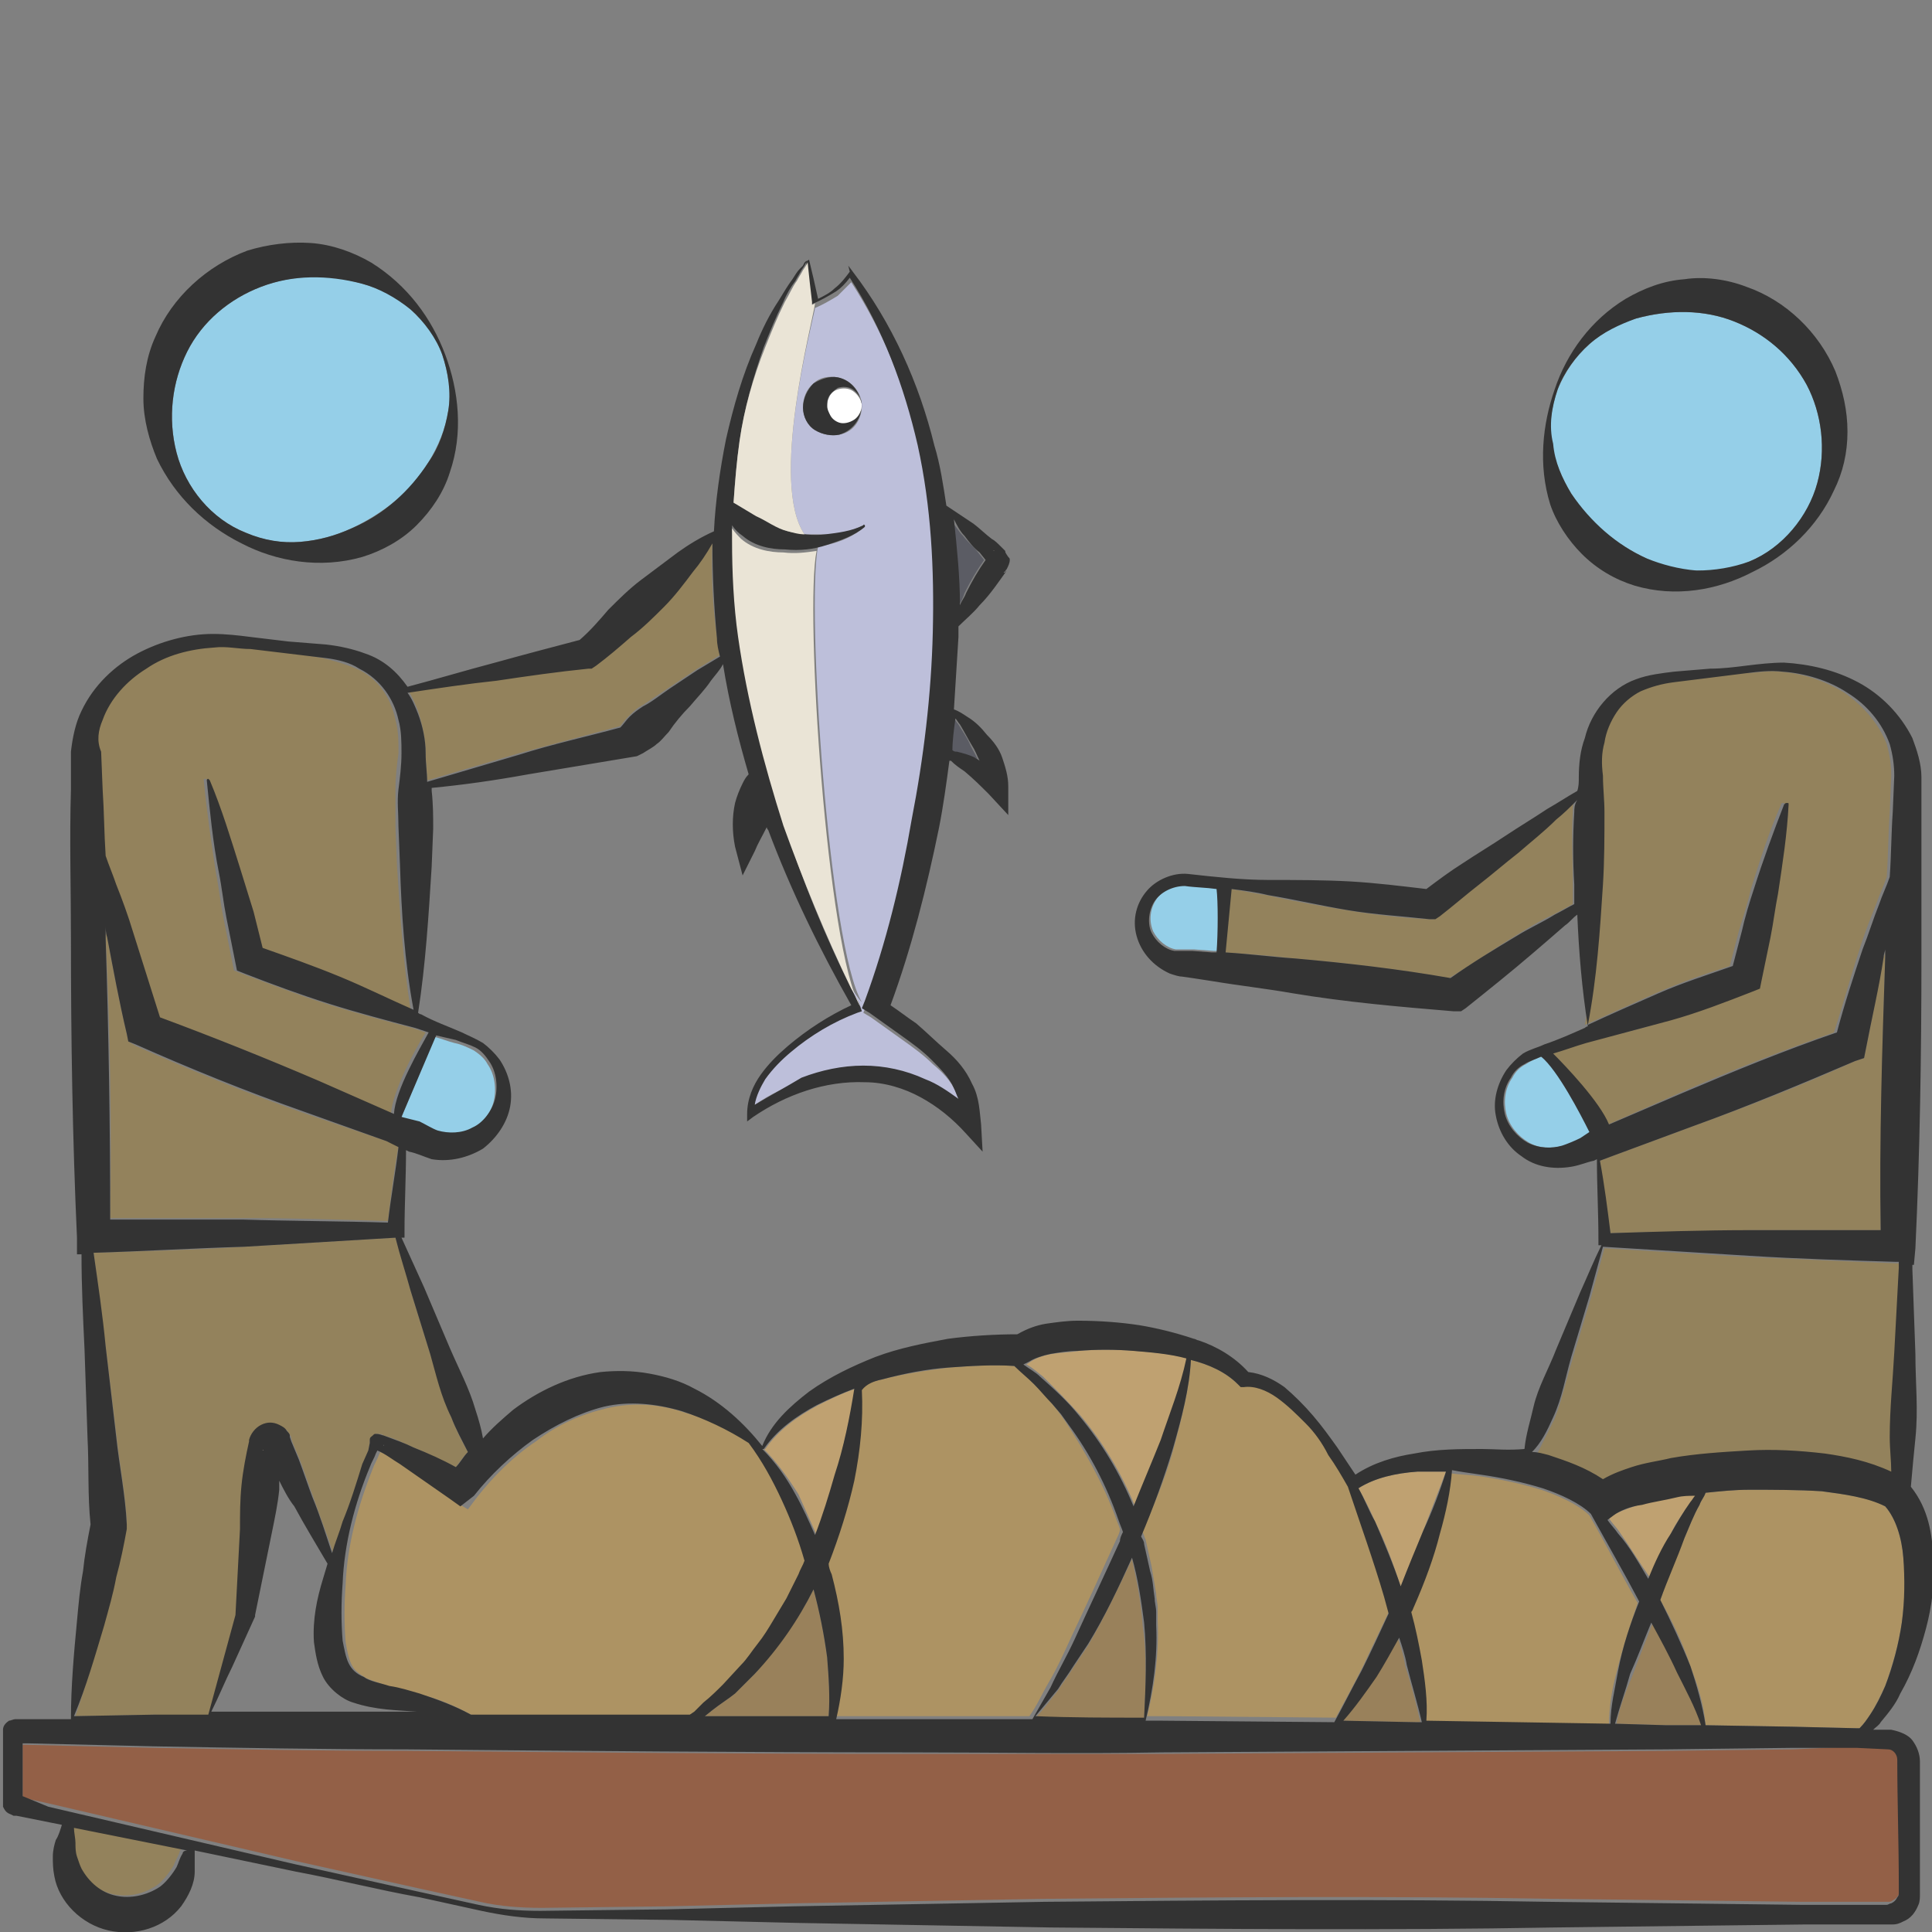 <?xml version="1.0" encoding="utf-8"?>
<!-- Generator: Adobe Illustrator 24.1.2, SVG Export Plug-In . SVG Version: 6.00 Build 0)  -->
<svg version="1.1" id="Layer_1" xmlns="http://www.w3.org/2000/svg" xmlns:xlink="http://www.w3.org/1999/xlink" x="0px" y="0px"
	 viewBox="0 0 128 128" style="enable-background:new 0 0 128 128;" xml:space="preserve">
<rect x="0" y="0" width="128" height="128" fill="#808080" stroke="none"/>
<style type="text/css">
	.st0{fill:#93825C;}
	.st1{fill:#FFFFFF;}
	.st2{fill:#BDBFDA;}
	.st3{fill:#95CFE8;}
	.st4{fill:#AD9363;}
	.st5{fill:#99815B;}
	.st6{fill:#BFA171;}
	.st7{fill:#AB8E6C;}
	.st8{fill:#5B5C64;}
	.st9{fill:#936047;}
	.st10{fill:#333333;}
	.st11{fill:#EAE4D6;}
</style>
<g>
	<path class="st0" d="M111.3,72.4c3.4-1.5,6.8-2.8,10.2-4c0.6-1.8,1.1-3.7,1.7-5.5c0.3-1,0.7-2,1.1-3c0.2-0.6,0.5-1.2,0.7-1.8
		c0.1-1.4,0.1-2.9,0.2-4.3l0.1-2.4c0-0.7-0.1-1.4-0.3-2.1c-0.5-1.3-1.5-2.5-2.8-3.4c-1.3-0.8-2.8-1.3-4.3-1.4
		c-0.8-0.1-1.5,0.1-2.4,0.1c-0.8,0.1-1.6,0.2-2.4,0.3l-2.4,0.3c-0.8,0.1-1.5,0.3-2.2,0.6c-0.7,0.3-1.2,0.8-1.6,1.4
		c-0.4,0.6-0.7,1.3-0.8,2c-0.1,0.7-0.1,1.4-0.1,2.2c0.1,0.8,0.1,1.6,0.1,2.4c0.1,1.6,0,3.2-0.1,4.8c-0.1,3.1-0.4,6.2-1,9.3
		c1.6-0.7,3.1-1.4,4.7-2.1c1.6-0.7,3.3-1.3,4.9-1.8c0.2-0.8,0.4-1.5,0.6-2.3c0.3-1,0.6-1.9,0.8-2.8c0.6-1.9,1.2-3.8,2-5.6
		c0-0.1,0.1-0.1,0.2-0.1c0,0,0.1,0.1,0.1,0.1c-0.1,2-0.4,3.9-0.7,5.9c-0.2,1-0.3,1.9-0.5,2.9c-0.2,1-0.4,1.9-0.6,2.9l-0.1,0.5
		l-0.5,0.2c-1.8,0.7-3.6,1.4-5.4,1.9c-1.8,0.6-3.7,1-5.6,1.5c-0.7,0.2-1.5,0.4-2.2,0.7c0.8,0.8,3.1,3.2,3.6,4.8L111.3,72.4z"/>
	<path class="st1" d="M56.5,25.9c-0.3-0.2-0.7-0.2-1-0.1c-0.3,0.1-0.5,0.3-0.6,0.6c-0.1,0.2-0.1,0.4-0.1,0.6c0,0.2,0.1,0.4,0.2,0.6
		c0.1,0.2,0.3,0.4,0.6,0.5c0.3,0.1,0.7,0.1,1-0.2c0.3-0.2,0.5-0.6,0.5-1C57.1,26.5,56.8,26.1,56.5,25.9z"/>
	<path class="st0" d="M123.5,70.1l-0.6,0.2c-3.5,1.6-7.1,3-10.7,4.3l-5.4,2l-0.8,0.3c0.2,1.6,0.4,3.2,0.7,4.8
		c3.1-0.1,6.2-0.1,9.3-0.2c2.9,0,5.7,0,8.6,0c0-6,0.1-12.1,0.3-18.1c0-0.2,0-0.4,0-0.5c0,0.2,0,0.3-0.1,0.5
		c-0.4,2.1-0.8,4.2-1.2,6.2L123.5,70.1z"/>
	<path class="st2" d="M63.3,72.3c-0.3-0.7-0.9-1.3-1.5-1.8c-0.6-0.6-1.3-1.1-2-1.6c-0.7-0.5-1.4-1-2.1-1.5l-0.5-0.3l0.2-0.5
		c1.4-3.9,2.4-8,3.1-12c0.8-4.1,1.2-8.2,1.4-12.4c0.1-4.1-0.1-8.3-1-12.4c-0.8-3.9-2.3-7.7-4.5-11.1c-0.3,0.3-0.6,0.6-0.9,0.9
		c-0.5,0.3-1,0.6-1.5,0.8C53.8,21.5,51,32,53.3,35.4c0.4,0,0.9,0,1.4,0c0.9,0,1.7-0.2,2.5-0.6c0,0,0,0,0,0c0,0,0.1,0,0.1,0
		c0,0,0,0.1,0,0.1c-0.7,0.6-1.6,1-2.5,1.2c-0.2,0-0.4,0.1-0.6,0.1c-0.8,3.9,0.7,26.5,2.9,30.2c-0.3-0.3-0.5-0.7-0.8-1.1
		c0.2,0.4,0.4,0.8,0.6,1.1l0.1,0.3L56.8,67c-1.6,0.6-3,1.6-4.4,2.6c-0.6,0.5-1.3,1.2-1.7,1.8C50.3,72,50,72.6,50,73.2
		c1-0.7,2.1-1.2,3.2-1.6c1.3-0.5,2.7-0.8,4.1-0.8c1.4,0,2.8,0.3,4.1,0.9c0.8,0.4,1.5,0.8,2.2,1.3C63.5,72.8,63.4,72.6,63.3,72.3z
		 M55.6,28.8c-0.5,0.1-1.1,0-1.6-0.3c-0.5-0.3-0.8-0.9-0.8-1.5c0-0.6,0.2-1.2,0.7-1.6c0.4-0.4,1-0.5,1.6-0.4c1,0.2,1.6,1.1,1.6,1.9
		C57.1,27.6,56.7,28.6,55.6,28.8z"/>
	<path class="st3" d="M102.2,70c-0.4,0.1-0.8,0.3-1.1,0.5c-0.4,0.2-0.7,0.5-0.9,0.9c-0.5,0.7-0.6,1.6-0.4,2.4
		c0.2,0.8,0.8,1.5,1.5,1.9c0.7,0.4,1.5,0.4,2.3,0.2c0.3-0.1,0.8-0.3,1.2-0.5l0.7-0.3C104.8,73.8,103.3,70.9,102.2,70z"/>
	<path class="st0" d="M106.3,98.1c0.6-0.4,1.2-0.5,1.9-0.8c0.9-0.3,1.7-0.5,2.6-0.6c1.7-0.3,3.4-0.5,5.1-0.5c1.7-0.1,3.4,0,5.1,0.2
		c1.5,0.2,3,0.5,4.4,1.2c-0.1-0.8-0.1-1.6-0.1-2.3c-0.1-1.9,0.2-3.7,0.3-5.6l0.3-5.6c0-0.1,0-0.2,0-0.4l-0.2,0
		c-3.2-0.1-6.5-0.3-9.7-0.4c-3.2-0.2-6.5-0.4-9.7-0.6l0,0c-0.3,1.1-0.6,2.2-0.9,3.3l-1.2,4c-0.4,1.3-0.7,2.7-1.2,4
		c-0.4,0.8-0.8,1.6-1.2,2.4c0.4,0.1,0.7,0.1,1.1,0.2C103.9,96.9,105.1,97.3,106.3,98.1z"/>
	<path class="st4" d="M93.6,106.5c-0.1,0.1-0.1,0.2-0.2,0.4c0.3,1.1,0.6,2.1,0.7,3.2c0.2,1.3,0.4,2.6,0.3,4l12.2,0.2
		c0-1.2,0.2-2.4,0.5-3.5c0.4-1.6,0.9-3.1,1.4-4.6c-1.1-1.9-2.1-3.9-3.2-5.8c-0.7-0.7-2-1.3-3.2-1.7c-1.3-0.4-2.7-0.7-4.1-0.9
		c-0.7-0.1-1.3-0.1-2-0.2c-0.1,1.4-0.4,2.8-0.8,4.2C94.8,103.4,94.2,105,93.6,106.5z"/>
	<path class="st5" d="M92.6,108.5c-0.4,0.9-0.9,1.7-1.5,2.6c-0.6,1-1.4,2-2.2,2.9l4.8,0.1l0.4,0c-0.3-1.3-0.6-2.5-1-3.7
		C93,109.7,92.8,109.1,92.6,108.5z"/>
	<path class="st6" d="M112.1,99.4c0.1-0.1,0.2-0.3,0.3-0.4c-0.4,0-0.8,0.1-1.2,0.1c-0.8,0.1-1.6,0.3-2.3,0.5
		c-0.7,0.2-1.5,0.5-1.9,0.7l-0.4,0.3c0.2,0.3,0.5,0.6,0.7,0.9c0.7,1,1.3,2,2,3c0.5-1.1,1-2.1,1.5-3.1
		C111.1,100.8,111.6,100.1,112.1,99.4z"/>
	<path class="st5" d="M107.1,114.2l3.4,0.1l2.3,0c-0.5-1.2-1.1-2.4-1.6-3.5c-0.6-1.1-1.1-2.2-1.7-3.3c-0.4,1.1-0.9,2.3-1.3,3.4
		C107.7,112.1,107.3,113.1,107.1,114.2z"/>
	<path class="st3" d="M16.3,35.3c1.1,0.5,2.4,0.7,3.6,0.6c1.2-0.1,2.3-0.4,3.4-0.9c2.1-1,3.9-2.4,5.1-4.4c0.6-1,1.1-2.1,1.3-3.4
		c0.2-1.2,0-2.5-0.4-3.7c-0.4-1.2-1.2-2.2-2.1-3c-0.9-0.8-2-1.4-3.2-1.7c-2.3-0.7-4.6-0.6-6.7,0.2c-2.1,0.8-3.9,2.3-4.9,4.3
		c-1,2-1.3,4.4-0.7,6.7C12.3,32.3,14,34.4,16.3,35.3z"/>
	<path class="st0" d="M100.5,56.5c-0.9,0.7-1.7,1.4-2.6,2.1c-0.9,0.7-1.7,1.4-2.6,2.1L95,60.9l-0.4,0c-1.8-0.1-3.6-0.3-5.4-0.6
		c-1.8-0.3-3.6-0.6-5.3-1c-0.8-0.1-1.6-0.3-2.4-0.4l-0.4,4.2c1.5,0.1,3,0.2,4.6,0.4c3.5,0.3,6.9,0.7,10.3,1.3
		c1.5-0.9,2.9-1.9,4.4-2.8c0.8-0.5,1.6-1,2.5-1.4c0.4-0.2,0.9-0.5,1.3-0.7c0-0.4,0-0.8,0-1.3c0-1.6-0.1-3.2,0-4.8
		c0-0.3,0-0.5,0.1-0.8c-0.5,0.4-0.9,0.9-1.4,1.3C102.1,55.1,101.3,55.8,100.5,56.5z"/>
	<path class="st3" d="M78.6,58.6c-0.8-0.1-1.6,0.4-2,1c-0.4,0.6-0.5,1.4-0.2,2.1c0.3,0.6,0.9,1.1,1.5,1.2c0.2,0,0.3,0,0.5,0l0.7,0
		l1.3,0.1c0.1,0,0.2,0,0.3,0c0.1-1.2,0.1-3.4,0.1-4.2C80,58.8,79.3,58.7,78.6,58.6z"/>
	<path class="st3" d="M104.1,32.7c1.2,1.9,3,3.4,5,4.3c1,0.5,2.1,0.8,3.3,0.8c1.2,0.1,2.4-0.1,3.5-0.6c2.2-0.9,3.9-2.9,4.5-5.2
		c0.6-2.2,0.3-4.6-0.7-6.5c-1-1.9-2.7-3.4-4.8-4.2c-2-0.8-4.3-0.8-6.5-0.2c-1.1,0.3-2.2,0.9-3.1,1.7c-0.9,0.8-1.6,1.8-2.1,3
		c-0.4,1.1-0.6,2.4-0.4,3.6C103,30.6,103.5,31.7,104.1,32.7z"/>
	<path class="st7" d="M65.8,36.5C65.8,36.5,65.8,36.5,65.8,36.5C65.8,36.5,65.8,36.5,65.8,36.5C65.9,36.5,65.9,36.4,65.8,36.5z"/>
	<path class="st8" d="M63.9,39.3c0.4-0.8,0.8-1.5,1.3-2.2l-0.4-0.5c-0.3-0.4-0.7-0.7-1-1.1c-0.3-0.3-0.5-0.7-0.8-1
		c0.2,1.9,0.4,3.8,0.4,5.7C63.7,39.9,63.8,39.6,63.9,39.3z"/>
	<path class="st8" d="M64.5,50.2c0.1,0,0.2,0.1,0.3,0.2c-0.1-0.3-0.3-0.6-0.5-1c-0.2-0.5-0.5-0.9-0.8-1.4c-0.1-0.1-0.2-0.3-0.3-0.4
		c-0.1,0.7-0.1,1.5-0.2,2.2c0.1,0,0.2,0,0.3,0.1C63.7,49.9,64.1,50.1,64.5,50.2z"/>
	<path class="st7" d="M65.6,36.6C65.6,36.6,65.6,36.6,65.6,36.6C65.6,36.6,65.7,36.6,65.6,36.6C65.7,36.6,65.6,36.6,65.6,36.6z"/>
	<path class="st4" d="M30,99.4l-3.3-2.3c-0.5-0.3-1-0.7-1.5-0.9l-0.1,0.2c-0.1,0.3-0.3,0.6-0.4,0.9c-1,2.5-1.7,5.1-1.8,7.7
		c-0.1,1.3-0.1,2.6,0,3.8c0.1,0.6,0.2,1.1,0.4,1.5c0.2,0.4,0.5,0.6,1,0.9c0.5,0.2,1.1,0.4,1.7,0.6c0.6,0.2,1.3,0.3,2,0.5
		c1.2,0.3,2.3,0.8,3.4,1.4c4.8,0,9.7,0,14.5,0l0.3-0.2l0.6-0.6c0.4-0.4,0.9-0.8,1.3-1.2l1.2-1.3c0.4-0.4,0.7-0.9,1.1-1.4
		c0.3-0.5,0.7-0.9,1-1.5l0.9-1.5l0.8-1.6c0.1-0.3,0.3-0.6,0.4-0.9c-0.4-1.3-0.9-2.7-1.5-4c-0.6-1.3-1.3-2.6-2.2-3.8
		c-1.4-0.9-2.9-1.7-4.4-2.1c-1.7-0.6-3.5-0.7-5.2-0.3c-1.7,0.4-3.3,1.1-4.7,2.2c-1.5,1-2.8,2.3-3.9,3.7l-0.6,0.8L30,99.4z"/>
	<path class="st0" d="M20,73.7c-3.7-1.3-7.4-2.8-11-4.4L8.5,69l-0.1-0.5c-0.5-2.1-0.9-4.3-1.3-6.4C7,61.8,7,61.5,7,61.2
		c0,0.3,0,0.6,0,0.9c0.3,6.2,0.4,12.4,0.3,18.6c2.9,0,5.9,0,8.8,0c3.2,0,6.4,0.1,9.6,0.2c0.2-1.7,0.4-3.3,0.7-5l-0.8-0.3L20,73.7z"
		/>
	<path class="st7" d="M25.5,95.7L25.5,95.7L25.5,95.7C25.4,95.8,25.4,95.8,25.5,95.7C25.5,95.7,25.4,95.7,25.5,95.7z"/>
	<path class="st0" d="M28.2,49.8c0,0.7,0.1,1.3,0.1,1.9c2-0.6,4.1-1.2,6.1-1.8c2.2-0.6,4.5-1.2,6.7-1.8c0.2-0.3,0.4-0.5,0.6-0.7
		c0.3-0.3,0.5-0.5,0.9-0.7c0.6-0.4,1.2-0.8,1.8-1.2c0.6-0.4,1.2-0.8,1.8-1.2c0.5-0.3,1-0.6,1.5-0.9c-0.1-0.4-0.1-0.8-0.2-1.2
		c-0.3-2.1-0.4-4.2-0.3-6.3c-0.4,0.7-0.8,1.3-1.3,1.9c-0.6,0.8-1.3,1.5-1.9,2.3c-0.7,0.7-1.4,1.4-2.2,2c-0.8,0.6-1.6,1.2-2.3,1.9
		l-0.3,0.2l-0.2,0c-2,0.3-4.1,0.6-6.1,0.8c-2,0.2-3.9,0.5-5.9,0.7c0.3,0.4,0.5,0.9,0.7,1.4C28,48.1,28.2,49,28.2,49.8z"/>
	<path class="st0" d="M13.9,113.7c0.3-1.1,0.6-2.2,0.9-3.3c0.3-1.1,0.6-2.2,0.9-3.3l0.3-5.7c0-1,0-1.9,0.1-2.9
		c0.1-1,0.3-1.9,0.5-2.9l0-0.1c0.1-0.4,0.4-0.8,0.8-1c0.4-0.2,0.8-0.2,1.2,0c0.2,0.1,0.4,0.2,0.5,0.4c0.1,0.1,0.1,0.2,0.2,0.3
		c0,0.1,0,0.1,0,0.1l0.1,0.3l0.5,1.2c0.3,0.8,0.6,1.7,0.9,2.5c0.4,1.2,0.9,2.4,1.3,3.7c0.2-0.7,0.5-1.4,0.7-2.1
		c0.5-1.3,0.9-2.6,1.3-3.8l0.3-1l0.1-0.5l0-0.1l0,0l0,0l0-0.1c0.1-0.1,0.2-0.2,0.2-0.3c0.1,0,0.1-0.1,0.2-0.1c0.3,0,0.4,0,0.5,0.1
		c0.8,0.2,1.3,0.5,2,0.8c1,0.4,1.9,0.9,2.8,1.3c0.3-0.4,0.5-0.7,0.8-1c-0.4-0.7-0.8-1.5-1.1-2.3c-0.6-1.3-0.9-2.8-1.4-4.2l-1.3-4.2
		c-0.3-1.2-0.7-2.4-1-3.5l0,0c-3.3,0.2-6.7,0.4-10,0.6c-3.3,0.2-6.6,0.3-10,0.4c0.3,2.1,0.5,4.1,0.8,6.2l0.7,5.8
		c0.2,1.9,0.6,3.9,0.7,5.8l0,0.2l0,0.1c-0.2,1.1-0.4,2.2-0.7,3.2c-0.2,1.1-0.5,2.1-0.8,3.2c-0.6,2.1-1.2,4.1-1.9,6.2l5.3-0.1
		C11.5,113.7,12.7,113.7,13.9,113.7z"/>
	<path class="st3" d="M27.7,74.5c0.5,0.2,0.9,0.4,1.2,0.6c0.7,0.2,1.6,0.2,2.3-0.2c0.7-0.4,1.3-1.1,1.5-1.9c0.2-0.8,0.1-1.8-0.4-2.5
		c-0.2-0.4-0.6-0.7-0.9-0.9c-0.4-0.2-0.8-0.4-1.3-0.5c-0.4-0.1-0.9-0.3-1.3-0.4L26.6,74L27.7,74.5z"/>
	<path class="st0" d="M6.6,52.3c0.1,1.5,0.1,2.9,0.2,4.4c0.2,0.6,0.5,1.3,0.7,1.9c0.4,1,0.7,2.1,1.1,3.1c0.6,1.9,1.2,3.8,1.8,5.7
		c3.6,1.3,7.1,2.6,10.5,4.2l5,2.2c0.1-1.5,1.6-4.3,2.3-5.4c-0.3-0.1-0.6-0.2-0.9-0.3c-1.9-0.5-3.8-1-5.7-1.6c-1.9-0.6-3.7-1.3-5.6-2
		l-0.5-0.2l-0.1-0.5c-0.2-1-0.4-2-0.6-3c-0.2-1-0.3-2-0.5-3c-0.3-2-0.6-4-0.8-6.1c0-0.1,0-0.1,0.1-0.1c0.1,0,0.1,0,0.1,0.1
		c0.8,1.9,1.4,3.8,2,5.8c0.3,1,0.6,1.9,0.9,2.9c0.2,0.8,0.4,1.6,0.6,2.4c1.7,0.6,3.4,1.2,5.1,1.9c1.6,0.7,3.3,1.4,4.9,2.2
		c-0.5-3.2-0.7-6.4-0.9-9.6l-0.1-2.5c0-0.8,0-1.6,0-2.5c0-0.8,0.1-1.7,0.2-2.4c0-0.8,0-1.5-0.2-2.2c-0.3-1.5-1.2-2.8-2.6-3.4
		c-0.7-0.3-1.4-0.5-2.2-0.7L19,43.2c-0.8-0.1-1.6-0.2-2.5-0.3c-0.8-0.1-1.6-0.2-2.4-0.1c-1.6,0.1-3.2,0.6-4.5,1.4
		c-1.3,0.8-2.4,2.1-2.9,3.4c-0.2,0.7-0.4,1.4-0.3,2.1L6.6,52.3z"/>
	<path class="st9" d="M118.8,115.9l-8.4,0.1l-16.7,0.1l-16.7,0.1c-5.6,0-11.1,0-16.7,0c-11.1,0-22.3-0.1-33.4-0.2
		c-5.6,0-11.1-0.1-16.7-0.2l-8.4-0.2l-0.3,0l0,0.2l0,2.1l0,1l0,0.2l1.8,0.4l16.3,3.8c2.7,0.6,5.4,1.2,8.1,1.8
		c1.4,0.3,2.7,0.6,4.1,0.9c1.3,0.3,2.7,0.4,4.1,0.4l8.3-0.1l8.4-0.2l16.7-0.3c11.1-0.1,22.3-0.2,33.4,0l16.7,0.2l4.2,0l1,0l0.5,0
		c0.1,0,0.2,0,0.3-0.1c0.2-0.1,0.3-0.2,0.4-0.4c0-0.1,0.1-0.2,0.1-0.3l0-0.5c0-2.8-0.1-5.5-0.1-8.3c0-0.4-0.3-0.7-0.6-0.7l-2.1,0
		L118.8,115.9z"/>
	<path class="st0" d="M4.8,122c0,0.4,0.1,0.7,0.1,0.9c0.1,0.3,0.2,0.5,0.3,0.8c0.5,1,1.4,1.6,2.3,1.8c1,0.2,2,0,2.9-0.6
		c0.4-0.3,0.8-0.8,1.1-1.3c0.1-0.3,0.3-0.6,0.4-0.9c0-0.1,0.1-0.2,0.1-0.2L4.6,121C4.7,121.3,4.7,121.7,4.8,122z"/>
	<path class="st4" d="M124.9,99.8c-1.1-0.6-2.7-0.8-4.2-1c-1.6-0.1-3.2-0.1-4.8-0.1c-1,0-1.9,0.1-2.9,0.2c-0.1,0.3-0.3,0.5-0.4,0.8
		c-0.4,0.7-0.7,1.5-1,2.2c-0.6,1.3-1.1,2.7-1.6,4.1c0.8,1.4,1.5,2.9,2,4.4c0.5,1.3,0.9,2.6,1,3.9l5.8,0.1l4.2,0.1l0.2,0
		c0.3-0.3,0.5-0.6,0.7-0.9c0.4-0.6,0.7-1.3,1-1.9c0.5-1.4,0.9-2.8,1.1-4.2c0.2-1.4,0.3-2.9,0.1-4.3
		C126,101.9,125.6,100.6,124.9,99.8z"/>
	<path class="st6" d="M92.8,105.1c0.5-1.2,1-2.4,1.5-3.7c0.5-1.3,1-2.6,1.5-3.9c-0.6,0-1.3,0-1.9,0c-1.4,0.1-2.8,0.4-3.9,1.1
		c0.4,0.7,0.8,1.5,1.1,2.2C91.8,102.2,92.3,103.6,92.8,105.1z"/>
	<path class="st4" d="M75.7,101.5c0.1,0.2,0.1,0.3,0.2,0.5l0.4,1.8c0.1,0.6,0.2,1.2,0.3,1.8c0,0.3,0.1,0.6,0.1,0.9l0,0.9
		c0.1,2.1-0.2,4.3-0.7,6.3c0.4,0,0.7,0,1.1,0l11.4,0.1c0.6-1.1,1.2-2.2,1.8-3.4c0.6-1.3,1.2-2.5,1.8-3.8c-0.1-0.4-0.2-0.7-0.3-1.1
		c-0.8-2.4-1.6-4.8-2.4-7.3c-0.5-0.7-0.9-1.4-1.3-2.1c-0.5-0.7-1-1.4-1.5-2.1c-0.6-0.6-1.2-1.2-1.9-1.7c-0.7-0.5-1.5-0.8-2.2-0.7
		l-0.2,0L82,91.7c-0.8-0.8-1.9-1.3-3.1-1.6c-0.1,1.9-0.6,3.8-1.1,5.7C77.3,97.7,76.5,99.6,75.7,101.5z"/>
	<path class="st4" d="M54.7,103.4c0.1,0.2,0.2,0.5,0.2,0.7c0.5,1.8,0.8,3.7,0.8,5.6c0,1.3-0.1,2.7-0.5,4c1.7,0,3.4,0,5.1,0
		c2.6,0,5.3,0,7.9,0c0.5-0.7,0.8-1.4,1.2-2.1c0.6-1,1.1-2.1,1.6-3.2c1-2.1,2-4.3,3-6.5c0.1-0.2,0.2-0.4,0.2-0.6
		c-0.1-0.3-0.2-0.5-0.3-0.8c-0.8-2.2-2-4.3-3.3-6.3l-0.5-0.7L69.7,93c-0.4-0.5-0.8-0.9-1.2-1.3c-0.4-0.4-0.8-0.8-1.3-1.2
		c-1.4-0.1-2.9,0-4.3,0.1c-1.5,0.2-3,0.4-4.5,0.8c-0.5,0.1-1,0.3-1.5,0.5c0.1,2-0.2,4-0.5,6C56,99.8,55.4,101.6,54.7,103.4z"/>
	<path class="st7" d="M17.4,96.1C17.4,96.1,17.5,96.1,17.4,96.1L17.4,96.1C17.5,96.1,17.4,96,17.4,96.1z"/>
	<path class="st5" d="M75,103.3c-0.9,1.9-1.8,3.8-2.9,5.7l-1,1.5c-0.3,0.5-0.7,1-1,1.5c-0.5,0.6-0.9,1.2-1.5,1.8
		c2.4,0,4.8,0,7.2,0.1c0.1-2.1,0.2-4.2-0.1-6.2C75.6,106.1,75.3,104.7,75,103.3z"/>
	<path class="st5" d="M50,110.9l-1.3,1.3c-0.5,0.4-1,0.7-1.5,1.1l-0.5,0.4c2.7,0,5.5,0,8.2,0c0.1-1.3,0-2.6-0.1-3.9
		c-0.2-1.5-0.5-3-0.9-4.5C52.9,107.3,51.5,109.2,50,110.9z"/>
	<path class="st6" d="M71.6,93.8c1.5,1.8,2.7,3.8,3.6,6c0.6-1.4,1.2-2.9,1.8-4.4c0.7-1.8,1.3-3.6,1.7-5.4c-1.1-0.3-2.3-0.4-3.5-0.5
		c-1.3-0.1-2.5-0.1-3.7,0c-0.6,0.1-1.2,0.1-1.8,0.2c-0.6,0.1-1.1,0.3-1.4,0.5l-0.3,0.2c0.4,0.2,0.7,0.5,1.1,0.8
		C69.9,92,70.8,92.9,71.6,93.8z"/>
	<path class="st6" d="M54.1,101.7c0.5-1.3,1-2.7,1.3-4c0.5-1.9,0.9-3.8,1.3-5.7c-0.9,0.3-1.7,0.7-2.5,1.1c-1.3,0.7-2.6,1.6-3.5,2.9
		l0,0c0,0-0.1,0.1-0.1,0c0,0,0,0,0,0c0.9,0.9,1.6,1.9,2.3,3C53.3,99.9,53.7,100.8,54.1,101.7z"/>
	<path class="st10" d="M126.9,95.3c0.2-1.9,0-3.7,0-5.6l-0.2-5.6c0-0.1,0-0.2,0-0.3l0.1,0l0.1-1.1c0.3-6.4,0.4-12.8,0.4-19.2
		c0-3.2,0-6.4,0-9.6l0-2.4c0-0.9-0.3-1.8-0.6-2.6c-0.8-1.6-2.1-2.9-3.6-3.7c-1.5-0.8-3.2-1.2-4.9-1.3c-0.8,0-1.7,0.1-2.5,0.2
		c-0.8,0.1-1.6,0.2-2.4,0.2l-2.4,0.2c-0.8,0.1-1.7,0.2-2.5,0.5c-1.7,0.6-3,2.2-3.4,3.9c-0.3,0.8-0.4,1.7-0.4,2.6
		c0,0.3,0,0.6-0.1,0.9c-0.7,0.4-1.3,0.8-2,1.2c-0.9,0.6-1.9,1.2-2.8,1.8c-0.9,0.6-1.9,1.2-2.8,1.8c-0.8,0.5-1.6,1.1-2.4,1.7
		c-1.7-0.2-3.3-0.4-5-0.5c-1.8-0.1-3.6-0.1-5.4-0.1c-1.8,0-3.6-0.2-5.4-0.4c-1-0.1-2.1,0.4-2.7,1.1c-0.7,0.8-1,1.9-0.7,3
		c0.3,1.1,1.1,2,2.2,2.5c0.3,0.1,0.6,0.2,0.8,0.2l0.7,0.1l1.3,0.2c1.8,0.3,3.6,0.5,5.3,0.8c3.6,0.6,7.1,0.9,10.7,1.2l0.5,0l0.3-0.2
		c1.5-1.2,3-2.4,4.4-3.6c0.7-0.6,1.4-1.2,2.2-1.9c0.3-0.2,0.5-0.5,0.8-0.7c0.1,2.4,0.3,4.9,0.7,7.4c-0.1,0-0.2,0.1-0.2,0.1
		c-0.9,0.4-1.8,0.8-2.7,1.1c-0.4,0.2-0.9,0.3-1.4,0.6c-0.4,0.3-0.8,0.7-1.1,1.1c-0.6,0.9-0.9,2-0.7,3c0.2,1.1,0.8,2.1,1.7,2.7
		c0.9,0.7,2.1,0.9,3.3,0.7c0.6-0.1,1-0.3,1.5-0.4l0.2-0.1c0,1.8,0.1,3.5,0.1,5.3l0,0.4l0.2,0c-0.5,1-0.9,2-1.4,3.1l-1.6,3.8
		c-0.5,1.3-1.2,2.5-1.5,3.8c-0.2,0.9-0.5,1.8-0.6,2.8C99.9,96.1,99,96,98.2,96c-1.5,0-3,0-4.5,0.3c-1.3,0.2-2.7,0.6-3.9,1.4
		l-1.2-1.8c-0.5-0.7-1-1.4-1.6-2.1c-0.6-0.7-1.2-1.3-1.9-1.9c-0.7-0.5-1.5-0.9-2.4-1c-0.9-1-2.1-1.7-3.3-2.1c-0.1,0-0.2-0.1-0.3-0.1
		c0,0,0,0,0-0.1c0,0,0,0,0,0.1c-1.2-0.4-2.4-0.7-3.6-0.9c-1.3-0.2-2.7-0.3-4.1-0.3c-0.7,0-1.4,0.1-2.1,0.2c-0.6,0.1-1.2,0.3-1.9,0.7
		c-1.5,0-3.1,0.1-4.6,0.3c-1.6,0.3-3.2,0.6-4.8,1.2c-1.5,0.6-3,1.3-4.4,2.3c-1.3,1-2.5,2.1-3.1,3.6c-1.2-1.5-2.7-2.9-4.5-3.8
		c-0.9-0.5-1.9-0.8-3-1c-1.1-0.2-2.2-0.2-3.2-0.1c-2.2,0.3-4.2,1.3-5.8,2.5c-0.7,0.6-1.4,1.2-2,1.9c-0.1-0.6-0.3-1.3-0.5-1.9
		c-0.4-1.4-1.1-2.7-1.7-4.1l-1.7-4c-0.5-1.1-1-2.2-1.5-3.3l0.2,0l0-0.4c0-1.8,0.1-3.6,0.1-5.4l0.2,0.1c0.5,0.1,0.9,0.3,1.5,0.5
		c1.2,0.2,2.4-0.1,3.4-0.7c0.9-0.7,1.6-1.7,1.8-2.8c0.2-1.1-0.1-2.2-0.7-3.1c-0.3-0.4-0.7-0.8-1.1-1.1c-0.5-0.3-1-0.5-1.4-0.7
		c-0.9-0.4-1.8-0.7-2.7-1.2c-0.1,0-0.2-0.1-0.2-0.1c0.5-3.2,0.7-6.5,0.9-9.7l0.1-2.5c0-0.8,0-1.6-0.1-2.5c0-0.1,0-0.1,0-0.2
		c2.1-0.2,4.2-0.5,6.4-0.9c2.4-0.4,4.8-0.8,7.2-1.2l0,0l0.4-0.2c0.3-0.2,0.7-0.4,0.9-0.6c0.3-0.2,0.5-0.5,0.8-0.8
		c0.4-0.6,0.9-1.2,1.4-1.7c0.5-0.6,1-1.1,1.4-1.7c0.3-0.4,0.6-0.7,0.8-1.1c0.4,2.5,1,4.9,1.7,7.3c-0.2,0.2-0.3,0.4-0.4,0.6
		c-0.2,0.4-0.4,0.9-0.5,1.3c-0.2,0.9-0.2,1.9,0,2.9l0.5,1.9l0.8-1.6c0.2-0.5,0.5-1,0.8-1.6c0,0.1,0.1,0.2,0.1,0.2
		c1.5,4,3.4,7.9,5.5,11.6c-1.5,0.7-2.9,1.6-4.2,2.7c-0.7,0.6-1.3,1.2-1.8,1.9c-0.5,0.7-0.9,1.6-0.9,2.6l0,0.5l0.4-0.3
		c2.2-1.5,4.8-2.4,7.4-2.3c1.3,0,2.6,0.4,3.7,1c1.1,0.6,2.1,1.4,3,2.4l1.1,1.2L65,74.5c-0.1-0.8-0.1-1.8-0.6-2.7
		c-0.4-0.9-1-1.6-1.7-2.2c-0.7-0.6-1.3-1.2-2-1.8c-0.6-0.4-1.1-0.8-1.7-1.2c1.4-3.8,2.4-7.8,3.2-11.7c0.3-1.5,0.5-3,0.7-4.5
		c0,0,0,0,0.1,0c0.3,0.3,0.6,0.5,0.9,0.7c0.6,0.5,1.1,1,1.6,1.5l1.3,1.4l0-1.9c0-0.7-0.2-1.3-0.4-1.9c-0.2-0.6-0.6-1.1-1-1.5
		c-0.4-0.5-0.8-0.9-1.3-1.2c-0.3-0.2-0.6-0.4-0.9-0.5c0.1-1.6,0.2-3.2,0.3-4.8c0-0.2,0-0.5,0-0.7c0.5-0.5,1-0.9,1.4-1.4
		c0.7-0.7,1.3-1.6,1.8-2.3l0,0c0,0,0,0-0.1,0.1s-0.1,0-0.1,0c0,0,0,0,0,0c0.1,0,0.1-0.1,0.2-0.2c0.1-0.2,0.2-0.4,0.2-0.6
		c0-0.1,0-0.1-0.1-0.2c-0.2-0.3-0.2-0.3-0.2-0.4c-0.1-0.1-0.2-0.2-0.3-0.3c-0.2-0.2-0.4-0.4-0.6-0.5c-0.4-0.3-0.8-0.7-1.2-1
		c-0.6-0.4-1.2-0.8-1.8-1.2c-0.2-1.3-0.4-2.7-0.8-4c-1-4.1-2.8-8.1-5.4-11.5l-0.3-0.4L56.3,18c-0.3,0.4-0.6,0.8-1,1.1
		c-0.3,0.3-0.7,0.5-1.1,0.7c-0.2-0.9-0.4-1.8-0.6-2.6c0,0-0.1,0.1-0.2,0.1l-0.1,0.1l-0.1,0.2L53,17.8c-0.2,0.2-0.3,0.4-0.5,0.7
		c-0.3,0.4-0.6,0.9-0.9,1.4c-0.6,0.9-1.1,1.9-1.5,2.9c-0.9,2-1.5,4.1-2,6.3c-0.4,2-0.7,4.1-0.8,6.1c-0.9,0.4-1.7,0.9-2.4,1.4
		c-0.8,0.6-1.6,1.2-2.4,1.8c-0.8,0.6-1.5,1.3-2.2,2c-0.6,0.7-1.2,1.4-1.9,2c-1.9,0.5-3.8,1-5.6,1.5c-1.9,0.5-3.9,1.1-5.8,1.6
		c-0.7-1-1.6-1.8-2.8-2.2c-0.8-0.3-1.7-0.5-2.6-0.6l-2.5-0.2c-0.8-0.1-1.7-0.2-2.5-0.3C15.8,42.1,15,42,14.1,42
		c-1.7,0-3.5,0.5-5,1.3c-1.5,0.8-2.9,2.1-3.7,3.8c-0.4,0.8-0.6,1.8-0.7,2.7l0,2.5c-0.1,3.3,0,6.6,0,9.9c0,6.6,0.1,13.2,0.4,19.8
		l0,1.1l0.3,0c0,2.1,0.1,4.2,0.2,6.3l0.2,5.9c0.1,1.9,0,3.8,0.2,5.7c-0.2,1-0.4,2.1-0.5,3.1c-0.2,1.1-0.3,2.2-0.4,3.3
		c-0.2,2.1-0.4,4.3-0.4,6.5l-2.7,0l-0.5,0l-0.3,0l-0.1,0l-0.1,0c-0.1,0-0.3,0.1-0.4,0.1c-0.3,0.2-0.4,0.4-0.4,0.6c0,0.2,0,0.2,0,0.2
		l0,0.1l0,0.3l0,0.5l0,2.1l0,1l0,0.5l0,0.1c0,0,0,0.2,0,0.3c0.1,0.2,0.2,0.4,0.5,0.5c0.2,0.1,0.2,0.1,0.2,0.1l0.1,0l0.1,0l2,0.4
		l1,0.2c-0.1,0.3-0.2,0.7-0.4,1c-0.1,0.3-0.2,0.7-0.2,1.1c0,0.4,0,0.8,0.1,1.3c0.3,1.7,1.8,3.2,3.6,3.6c1.8,0.4,3.7-0.2,4.8-1.6
		c0.5-0.7,0.9-1.5,0.9-2.3c0-0.4,0-0.8,0-1.1c0-0.1,0-0.2,0-0.3l6.7,1.4c2.7,0.5,5.4,1.2,8.2,1.7c1.4,0.3,2.7,0.6,4.1,0.9
		c1.4,0.3,2.8,0.5,4.2,0.5l8.4,0.1l8.4,0.2l16.7,0.3c11.1,0.1,22.3,0.2,33.4,0l16.7-0.2l4.2,0l1,0l0.5,0c0.3,0,0.5-0.1,0.7-0.2
		c0.5-0.2,0.8-0.6,1-1.1c0.1-0.2,0.1-0.5,0.1-0.7l0-0.5c0-2.8,0-5.5,0-8.3c0-0.5-0.2-1-0.5-1.4c-0.3-0.4-0.9-0.6-1.4-0.7l-1.2,0
		c0.2-0.2,0.4-0.3,0.5-0.5c0.5-0.6,1-1.2,1.3-1.9c0.8-1.4,1.3-2.8,1.7-4.3c0.4-1.5,0.6-3.1,0.5-4.7c-0.1-1.5-0.3-3.2-1.5-4.7
		C126.7,97.3,126.8,96.3,126.9,95.3z M80.6,63.1c-0.1,0-0.2,0-0.3,0L79,63l-0.7,0c-0.2,0-0.3,0-0.5,0c-0.6-0.1-1.2-0.6-1.5-1.2
		c-0.3-0.6-0.2-1.5,0.2-2.1c0.4-0.6,1.2-1,2-1c0.7,0.1,1.4,0.1,2.1,0.2C80.7,59.7,80.7,61.8,80.6,63.1z M104.3,53.8
		c-0.1,1.6-0.1,3.2,0,4.8c0,0.4,0,0.8,0,1.3c-0.4,0.2-0.9,0.5-1.3,0.7c-0.8,0.5-1.7,0.9-2.5,1.4c-1.5,0.9-3,1.8-4.4,2.8
		c-3.4-0.6-6.9-1-10.3-1.3c-1.5-0.1-3-0.3-4.6-0.4l0.4-4.2c0.8,0.1,1.6,0.2,2.4,0.4c1.8,0.3,3.5,0.7,5.3,1c1.8,0.3,3.6,0.4,5.4,0.6
		l0.4,0l0.3-0.2c0.9-0.7,1.7-1.4,2.6-2.1c0.9-0.7,1.7-1.4,2.6-2.1c0.8-0.7,1.7-1.4,2.5-2.2c0.5-0.4,0.9-0.8,1.4-1.3
		C104.3,53.3,104.3,53.6,104.3,53.8z M65.8,36.5C65.9,36.4,65.9,36.5,65.8,36.5C65.8,36.5,65.8,36.5,65.8,36.5
		C65.8,36.5,65.8,36.5,65.8,36.5z M65.6,36.6C65.6,36.6,65.7,36.6,65.6,36.6C65.7,36.6,65.6,36.6,65.6,36.6
		C65.6,36.6,65.6,36.6,65.6,36.6z M63.9,35.5c0.3,0.4,0.6,0.8,1,1.1l0.4,0.5c-0.5,0.7-0.9,1.4-1.3,2.2c-0.1,0.3-0.3,0.5-0.4,0.8
		c0-1.9-0.2-3.8-0.4-5.7C63.4,34.8,63.6,35.2,63.9,35.5z M63.3,47.6c0.1,0.1,0.2,0.3,0.3,0.4c0.3,0.5,0.5,0.9,0.8,1.4
		c0.2,0.3,0.3,0.6,0.5,1c-0.1-0.1-0.2-0.1-0.3-0.2c-0.4-0.2-0.8-0.3-1.2-0.4c-0.1,0-0.2,0-0.3-0.1C63.1,49.1,63.2,48.3,63.3,47.6z
		 M48.5,34.8c0.2,0.3,0.4,0.5,0.7,0.7c0.8,0.7,1.9,0.9,2.8,0.9c1,0.1,1.9,0,2.8-0.3c0.9-0.3,1.8-0.6,2.5-1.2c0,0,0-0.1,0-0.1
		c0,0-0.1-0.1-0.1,0l0,0c-0.8,0.4-1.7,0.5-2.5,0.6c-0.8,0.1-1.7,0-2.5-0.2c-0.8-0.2-1.4-0.7-2.1-1c-0.5-0.3-1-0.6-1.5-0.9
		c0.1-1.4,0.2-2.7,0.4-4.1c0.3-2.1,0.9-4.2,1.6-6.2c0.4-1,0.8-2,1.3-3c0.2-0.5,0.5-1,0.8-1.4c0.1-0.2,0.3-0.5,0.4-0.7l0.2-0.3
		l0.1-0.2l0-0.1c0.1,1,0.2,1.9,0.3,2.7l0,0.2l0.2-0.1c0.5-0.2,1-0.5,1.5-0.8c0.3-0.2,0.6-0.5,0.9-0.9c2.2,3.4,3.6,7.2,4.5,11.1
		c0.9,4.1,1.1,8.2,1,12.4c-0.1,4.1-0.6,8.3-1.4,12.4c-0.7,4.1-1.7,8.2-3.1,12l-0.2,0.5l0.5,0.3c0.7,0.5,1.4,1,2.1,1.5
		c0.7,0.5,1.4,1,2,1.6c0.6,0.6,1.2,1.2,1.5,1.9c0.1,0.2,0.2,0.5,0.3,0.7c-0.7-0.5-1.4-1-2.2-1.3c-1.3-0.6-2.7-0.9-4.1-0.9
		c-1.4,0-2.8,0.3-4.1,0.8C52.1,72,51,72.6,50,73.2c0.1-0.6,0.4-1.2,0.7-1.7c0.5-0.7,1.1-1.3,1.7-1.8c1.3-1.1,2.8-2,4.4-2.6l0.3-0.1
		l-0.1-0.3c-2-3.9-3.7-7.9-5-12c-1.3-4.1-2.4-8.3-3-12.5c-0.3-2.1-0.4-4.3-0.4-6.4C48.5,35.4,48.5,35.1,48.5,34.8z M104.7,75.4
		c-0.4,0.2-0.9,0.4-1.2,0.5c-0.7,0.2-1.5,0.2-2.3-0.2c-0.7-0.4-1.3-1.1-1.5-1.9c-0.2-0.8-0.1-1.7,0.4-2.4c0.2-0.4,0.5-0.7,0.9-0.9
		c0.3-0.2,0.7-0.3,1.1-0.5c1.1,0.9,2.6,3.8,3.2,5L104.7,75.4z M102.9,69.8c0.7-0.2,1.5-0.5,2.2-0.7c1.9-0.5,3.7-1,5.6-1.5
		c1.8-0.5,3.6-1.2,5.4-1.9l0.5-0.2l0.1-0.5c0.2-1,0.4-1.9,0.6-2.9c0.2-1,0.3-1.9,0.5-2.9c0.3-2,0.6-3.9,0.7-5.9c0-0.1,0-0.1-0.1-0.1
		c-0.1,0-0.1,0-0.2,0.1c-0.7,1.8-1.4,3.7-2,5.6c-0.3,0.9-0.6,1.9-0.8,2.8c-0.2,0.8-0.4,1.5-0.6,2.3c-1.7,0.6-3.3,1.1-4.9,1.8
		c-1.6,0.7-3.2,1.4-4.7,2.1c0.6-3.1,0.8-6.2,1-9.3c0.1-1.6,0.1-3.2,0.1-4.8c0-0.8-0.1-1.6-0.1-2.4c-0.1-0.8-0.1-1.5,0.1-2.2
		c0.1-0.7,0.4-1.4,0.8-2c0.4-0.6,1-1.1,1.6-1.4c0.7-0.3,1.4-0.5,2.2-0.6l2.4-0.3c0.8-0.1,1.6-0.2,2.4-0.3c0.8-0.1,1.6-0.2,2.4-0.1
		c1.5,0.1,3.1,0.6,4.3,1.4c1.3,0.8,2.3,2,2.8,3.4c0.2,0.7,0.3,1.4,0.3,2.1l-0.1,2.4c-0.1,1.4-0.1,2.9-0.2,4.3
		c-0.2,0.6-0.5,1.2-0.7,1.8c-0.4,1-0.7,2-1.1,3c-0.6,1.8-1.2,3.6-1.7,5.5c-3.5,1.2-6.9,2.6-10.2,4l-4.9,2.1
		C106,73,103.7,70.6,102.9,69.8z M124.9,62.9c0,0.2,0,0.4,0,0.5c-0.2,6-0.4,12.1-0.3,18.1c-2.9,0-5.7,0-8.6,0
		c-3.1,0-6.2,0.1-9.3,0.2c-0.2-1.6-0.4-3.2-0.7-4.8l0.8-0.3l5.4-2c3.6-1.3,7.2-2.8,10.7-4.3l0.6-0.2l0.1-0.5
		c0.4-2.1,0.9-4.2,1.2-6.2C124.8,63.2,124.9,63,124.9,62.9z M102.9,93.9c0.6-1.3,0.8-2.6,1.2-4l1.2-4c0.3-1.1,0.6-2.2,0.9-3.3l0,0
		c3.2,0.2,6.5,0.4,9.7,0.6c3.2,0.2,6.5,0.3,9.7,0.4l0.2,0c0,0.1,0,0.2,0,0.4l-0.3,5.6c-0.1,1.9-0.3,3.7-0.3,5.6
		c0,0.8,0.1,1.6,0.1,2.3c-1.5-0.7-3-1-4.4-1.2c-1.7-0.2-3.4-0.3-5.1-0.2c-1.7,0.1-3.4,0.2-5.1,0.5c-0.8,0.2-1.7,0.3-2.6,0.6
		c-0.6,0.2-1.2,0.4-1.9,0.8c-1.2-0.8-2.4-1.2-3.6-1.6c-0.4-0.1-0.7-0.2-1.1-0.2C102.1,95.6,102.5,94.8,102.9,93.9z M109.2,104.6
		c-0.6-1-1.2-2.1-2-3c-0.2-0.3-0.5-0.6-0.7-0.9l0.4-0.3c0.4-0.3,1.1-0.6,1.9-0.7c0.7-0.2,1.5-0.3,2.3-0.5c0.4-0.1,0.8-0.1,1.2-0.1
		c-0.1,0.1-0.2,0.3-0.3,0.4c-0.5,0.7-0.9,1.4-1.3,2.1C110.1,102.5,109.6,103.6,109.2,104.6z M109.4,107.5c0.6,1.1,1.2,2.2,1.7,3.3
		c0.6,1.2,1.2,2.3,1.6,3.5l-2.3,0l-3.4-0.1c0.3-1.1,0.7-2.2,1-3.3C108.5,109.8,108.9,108.7,109.4,107.5z M98.1,97.7
		c1.4,0.2,2.8,0.5,4.1,0.9c1.2,0.4,2.5,1,3.2,1.7c1.1,2,2.2,3.9,3.2,5.8c-0.6,1.5-1.1,3-1.4,4.6c-0.2,1.2-0.5,2.3-0.5,3.5l-12.2-0.2
		c0.1-1.3-0.1-2.7-0.3-4c-0.2-1.1-0.4-2.1-0.7-3.2c0.1-0.1,0.1-0.2,0.2-0.4c0.7-1.6,1.3-3.2,1.7-4.8c0.4-1.4,0.7-2.8,0.8-4.2
		C96.7,97.5,97.4,97.6,98.1,97.7z M94.2,114.1l-0.4,0L89,114c0.8-0.9,1.5-1.9,2.2-2.9c0.5-0.8,1-1.7,1.5-2.6
		c0.2,0.6,0.4,1.2,0.5,1.8C93.5,111.5,93.9,112.8,94.2,114.1z M93.9,97.5c0.6,0,1.3,0,1.9,0c-0.4,1.3-0.9,2.6-1.5,3.9
		c-0.5,1.2-1,2.4-1.5,3.7c-0.5-1.5-1.1-2.9-1.7-4.3c-0.4-0.7-0.7-1.5-1.1-2.2C91.1,97.9,92.5,97.6,93.9,97.5z M78.9,90.1
		c1.2,0.3,2.3,0.8,3.1,1.6l0.2,0.2l0.2,0c0.7-0.1,1.5,0.2,2.2,0.7c0.7,0.5,1.3,1.1,1.9,1.7c0.6,0.6,1.1,1.3,1.5,2.1
		c0.5,0.7,0.9,1.4,1.3,2.1c0.8,2.4,1.7,4.9,2.4,7.3c0.1,0.4,0.2,0.7,0.3,1.1c-0.6,1.3-1.2,2.6-1.8,3.8c-0.6,1.1-1.2,2.3-1.8,3.4
		l-11.4-0.1c-0.4,0-0.7,0-1.1,0c0.5-2.1,0.8-4.2,0.7-6.3l0-0.9c0-0.3-0.1-0.6-0.1-0.9c-0.1-0.6-0.1-1.2-0.3-1.8l-0.4-1.8
		c0-0.2-0.1-0.3-0.2-0.5c0.8-1.9,1.5-3.8,2.1-5.8C78.3,93.9,78.8,92,78.9,90.1z M75.8,113.8c-2.4,0-4.8,0-7.2-0.1
		c0.5-0.6,1-1.2,1.5-1.8c0.3-0.5,0.7-1,1-1.5l1-1.5c1.1-1.8,2-3.7,2.9-5.7c0.4,1.4,0.6,2.8,0.8,4.3C76,109.6,75.9,111.7,75.8,113.8z
		 M68.2,90.2c0.3-0.2,0.9-0.4,1.4-0.5c0.6-0.1,1.2-0.2,1.8-0.2c1.2-0.1,2.5-0.1,3.7,0c1.2,0.1,2.4,0.2,3.5,0.5
		c-0.4,1.9-1.1,3.6-1.7,5.4c-0.6,1.5-1.2,2.9-1.8,4.4c-0.9-2.2-2.1-4.2-3.6-6c-0.8-1-1.7-1.8-2.6-2.6c-0.3-0.3-0.7-0.5-1.1-0.8
		L68.2,90.2z M58.4,91.4c1.5-0.4,3-0.7,4.5-0.8c1.4-0.1,2.9-0.2,4.3-0.1c0.4,0.4,0.9,0.8,1.3,1.2c0.4,0.4,0.8,0.9,1.2,1.3l0.6,0.7
		l0.5,0.7c1.4,1.9,2.5,4,3.3,6.3c0.1,0.3,0.2,0.5,0.3,0.8c-0.1,0.2-0.2,0.4-0.2,0.6c-1,2.2-2,4.3-3,6.5c-0.5,1.1-1.1,2.1-1.6,3.2
		c-0.4,0.7-0.8,1.4-1.2,2.1c-2.6,0-5.3,0-7.9,0c-1.7,0-3.4,0-5.1,0c0.3-1.3,0.5-2.7,0.5-4c0-1.9-0.3-3.7-0.8-5.6
		c-0.1-0.2-0.2-0.5-0.2-0.7c0.7-1.8,1.3-3.7,1.7-5.5c0.4-2,0.6-4,0.5-6C57.4,91.7,57.9,91.5,58.4,91.4z M54.9,113.7
		c-2.7,0-5.5,0-8.2,0l0.5-0.4c0.5-0.4,1-0.7,1.5-1.1l1.3-1.3c1.6-1.7,2.9-3.6,3.9-5.6c0.4,1.5,0.7,3,0.9,4.5
		C54.9,111.1,55,112.4,54.9,113.7z M50.5,96c0,0,0.1,0,0.1,0l0,0c0.9-1.3,2.2-2.2,3.5-2.9c0.8-0.4,1.7-0.8,2.5-1.1
		c-0.3,1.9-0.7,3.9-1.3,5.7c-0.4,1.4-0.8,2.7-1.3,4c-0.4-0.9-0.8-1.8-1.3-2.7C52.1,97.9,51.4,96.9,50.5,96C50.5,96,50.5,96,50.5,96z
		 M31.4,99.1c1.1-1.4,2.5-2.7,3.9-3.7c1.5-1,3.1-1.8,4.7-2.2c1.7-0.4,3.5-0.2,5.2,0.3c1.5,0.5,3,1.2,4.4,2.1
		c0.9,1.2,1.6,2.5,2.2,3.8c0.6,1.3,1.1,2.6,1.5,4c-0.1,0.3-0.3,0.6-0.4,0.9l-0.8,1.6l-0.9,1.5c-0.3,0.5-0.6,1-1,1.5
		c-0.4,0.5-0.7,1-1.1,1.4l-1.2,1.3c-0.4,0.4-0.8,0.8-1.3,1.2l-0.6,0.6l-0.3,0.2c-4.8,0-9.7,0-14.5,0c-1.1-0.6-2.2-1-3.4-1.4
		c-0.7-0.2-1.3-0.4-2-0.5c-0.6-0.2-1.3-0.3-1.7-0.6c-0.5-0.2-0.8-0.5-1-0.9c-0.2-0.4-0.3-1-0.4-1.5c-0.1-1.2-0.1-2.5,0-3.8
		c0.1-2.6,0.8-5.3,1.8-7.7c0.1-0.3,0.3-0.6,0.4-0.9l0.1-0.2c0.5,0.2,1,0.6,1.5,0.9l3.3,2.3l0.7,0.5L31.4,99.1z M18,101.6
		c0.2-1,0.4-1.9,0.5-2.9c0-0.2,0-0.4,0-0.6c0.3,0.6,0.6,1.2,1,1.7c0.7,1.3,1.5,2.6,2.2,3.8c-0.1,0.3-0.2,0.7-0.3,1
		c-0.4,1.3-0.7,2.7-0.6,4.2c0.1,0.7,0.2,1.5,0.6,2.3c0.4,0.8,1.3,1.5,2,1.7c1.5,0.5,2.9,0.5,4.2,0.6c0,0,0.1,0,0.1,0
		c-0.3,0-0.6,0-0.9,0c-4.3,0-8.5,0-12.8,0c0.5-1,0.9-2,1.4-3c0.5-1.1,1-2.2,1.5-3.3l0,0l0-0.1L18,101.6z M17.4,96.1
		C17.4,96,17.5,96.1,17.4,96.1L17.4,96.1C17.5,96.1,17.4,96.1,17.4,96.1z M25.4,95.8L25.4,95.8L25.4,95.8
		C25.4,95.7,25.5,95.7,25.4,95.8C25.4,95.8,25.4,95.8,25.4,95.8z M30.2,68.9c0.5,0.2,0.9,0.3,1.3,0.5c0.4,0.2,0.7,0.6,0.9,0.9
		c0.5,0.7,0.6,1.7,0.4,2.5c-0.2,0.8-0.8,1.6-1.5,1.9c-0.7,0.4-1.6,0.4-2.3,0.2c-0.3-0.1-0.8-0.4-1.2-0.6L26.6,74l2.3-5.4
		C29.3,68.7,29.8,68.8,30.2,68.9z M32.9,45.1c2-0.3,4.1-0.6,6.1-0.8l0.2,0l0.3-0.2c0.8-0.6,1.5-1.2,2.3-1.9c0.8-0.6,1.5-1.3,2.2-2
		c0.7-0.7,1.3-1.5,1.9-2.3c0.5-0.6,0.9-1.2,1.3-1.9c0,2.1,0.1,4.2,0.3,6.3c0,0.4,0.1,0.8,0.2,1.2c-0.5,0.3-1,0.6-1.5,0.9
		c-0.6,0.4-1.2,0.8-1.8,1.2c-0.6,0.4-1.2,0.9-1.8,1.2c-0.3,0.2-0.6,0.4-0.9,0.7c-0.2,0.2-0.4,0.5-0.6,0.7c-2.2,0.6-4.5,1.1-6.7,1.8
		c-2,0.6-4.1,1.2-6.1,1.8c0-0.6-0.1-1.2-0.1-1.9c0-0.9-0.2-1.8-0.5-2.6c-0.2-0.5-0.4-1-0.7-1.4C29,45.6,31,45.3,32.9,45.1z
		 M6.8,47.7c0.5-1.4,1.6-2.6,2.9-3.4c1.3-0.9,2.9-1.3,4.5-1.4c0.8-0.1,1.6,0.1,2.4,0.1c0.8,0.1,1.7,0.2,2.5,0.3l2.5,0.3
		c0.8,0.1,1.6,0.3,2.2,0.7c1.4,0.7,2.3,2,2.6,3.4c0.2,0.7,0.2,1.5,0.2,2.2c0,0.8-0.1,1.6-0.2,2.4c-0.1,0.8,0,1.6,0,2.5l0.1,2.5
		c0.1,3.2,0.3,6.4,0.9,9.6c-1.6-0.7-3.2-1.5-4.9-2.2c-1.7-0.7-3.4-1.3-5.1-1.9c-0.2-0.8-0.4-1.6-0.6-2.4c-0.3-1-0.6-1.9-0.9-2.9
		c-0.6-1.9-1.2-3.9-2-5.8c0,0-0.1-0.1-0.1-0.1c-0.1,0-0.1,0.1-0.1,0.1c0.2,2,0.4,4.1,0.8,6.1c0.2,1,0.3,2,0.5,3c0.2,1,0.4,2,0.6,3
		l0.1,0.5l0.5,0.2c1.8,0.7,3.7,1.4,5.6,2c1.9,0.6,3.8,1.1,5.7,1.6c0.3,0.1,0.6,0.2,0.9,0.3c-0.6,1.1-2.2,3.8-2.3,5.4l-5-2.2
		c-3.5-1.5-7-2.9-10.5-4.2c-0.6-1.9-1.2-3.8-1.8-5.7c-0.3-1-0.7-2.1-1.1-3.1c-0.2-0.6-0.5-1.3-0.7-1.9c-0.1-1.5-0.1-2.9-0.2-4.4
		l-0.1-2.5C6.4,49.1,6.5,48.4,6.8,47.7z M26.4,76c-0.2,1.7-0.5,3.3-0.7,5c-3.2-0.1-6.4-0.1-9.6-0.2c-2.9,0-5.9,0-8.8,0
		c0-6.2-0.1-12.4-0.3-18.6c0-0.3,0-0.6,0-0.9C7,61.5,7,61.8,7.1,62.1c0.4,2.1,0.8,4.3,1.3,6.4L8.5,69L9,69.2c3.6,1.6,7.3,3.1,11,4.4
		l5.6,2L26.4,76z M6.9,107.7c0.3-1.1,0.6-2.1,0.8-3.2c0.3-1.1,0.5-2.1,0.7-3.2l0-0.1l0-0.2c-0.1-2-0.5-3.9-0.7-5.8L7,89.2
		c-0.2-2.1-0.5-4.1-0.8-6.2c3.3-0.1,6.6-0.3,10-0.4c3.3-0.2,6.7-0.4,10-0.6l0,0c0.3,1.2,0.7,2.4,1,3.5l1.3,4.2
		c0.4,1.4,0.7,2.8,1.4,4.2c0.3,0.8,0.7,1.5,1.1,2.3c-0.3,0.3-0.5,0.7-0.8,1c-0.9-0.5-1.8-0.9-2.8-1.3c-0.6-0.3-1.2-0.5-2-0.8
		c-0.1,0-0.2-0.1-0.5-0.1c-0.1,0-0.1,0-0.2,0.1c-0.1,0.1-0.2,0.1-0.2,0.3l0,0.1l0,0l0,0l0,0.1l-0.1,0.5L24,97
		c-0.4,1.3-0.8,2.6-1.3,3.8c-0.2,0.7-0.5,1.4-0.7,2.1c-0.4-1.2-0.8-2.5-1.3-3.7c-0.3-0.8-0.6-1.7-0.9-2.5l-0.5-1.2l-0.1-0.3
		c0,0,0,0,0-0.1c0-0.1-0.1-0.2-0.2-0.3c-0.1-0.2-0.3-0.3-0.5-0.4c-0.4-0.2-0.8-0.2-1.2,0c-0.4,0.2-0.7,0.6-0.8,1l0,0.1
		c-0.2,0.9-0.4,1.9-0.5,2.9c-0.1,1-0.1,1.9-0.1,2.9l-0.3,5.7c-0.3,1.1-0.6,2.2-0.9,3.3c-0.3,1.1-0.6,2.2-0.9,3.3c-1.2,0-2.4,0-3.6,0
		l-5.3,0.1C5.7,111.8,6.3,109.7,6.9,107.7z M12.1,122.8c-0.2,0.3-0.3,0.7-0.4,0.9c-0.3,0.5-0.7,1-1.1,1.3c-0.9,0.6-2,0.8-2.9,0.6
		c-1-0.2-1.8-0.9-2.3-1.8c-0.1-0.2-0.2-0.5-0.3-0.8c-0.1-0.3-0.1-0.6-0.1-0.9c0-0.3-0.1-0.7-0.1-1l7.5,1.5
		C12.2,122.6,12.1,122.7,12.1,122.8z M125.1,115.9c0.3,0,0.6,0.3,0.6,0.7c0,2.8,0.1,5.5,0.1,8.3l0,0.5c0,0.1,0,0.2-0.1,0.3
		c-0.1,0.2-0.2,0.3-0.4,0.4c-0.1,0-0.2,0.1-0.3,0.1l-0.5,0l-1,0l-4.2,0l-16.7-0.2c-11.1-0.2-22.3-0.1-33.4,0l-16.7,0.3l-8.4,0.2
		l-8.3,0.1c-1.4,0-2.7-0.1-4.1-0.4c-1.4-0.3-2.7-0.6-4.1-0.9c-2.7-0.6-5.4-1.2-8.1-1.8l-16.3-3.8L1.5,119l0-0.2l0-1l0-2.1l0-0.2
		l0.3,0l8.4,0.2c5.6,0.1,11.1,0.2,16.7,0.2c11.1,0.1,22.3,0.2,33.4,0.2c5.6,0,11.1,0.1,16.7,0l16.7-0.1l16.7-0.1l8.4-0.1l4.2,0
		L125.1,115.9z M126,107.5c-0.2,1.4-0.6,2.9-1.1,4.2c-0.3,0.7-0.6,1.3-1,1.9c-0.2,0.3-0.4,0.6-0.7,0.9l-0.2,0l-4.2-0.1l-5.8-0.1
		c-0.2-1.3-0.6-2.7-1-3.9c-0.6-1.5-1.3-3-2-4.4c0.5-1.4,1.1-2.7,1.6-4.1c0.3-0.7,0.6-1.5,1-2.2c0.1-0.3,0.3-0.5,0.4-0.8
		c1-0.1,1.9-0.2,2.9-0.2c1.6,0,3.2,0,4.8,0.1c1.5,0.2,3,0.4,4.2,1c0.7,0.8,1.1,2.1,1.2,3.4C126.2,104.6,126.2,106,126,107.5z"/>
	<path class="st10" d="M16,36c2.3,1.2,5.2,1.7,8,0.9c1.3-0.4,2.6-1.1,3.6-2.1c1-1,1.8-2.2,2.2-3.5c0.9-2.6,0.6-5.4-0.3-7.8
		c-0.9-2.4-2.5-4.6-4.9-6.1c-1.2-0.7-2.6-1.2-4-1.3c-1.4-0.1-2.9,0.1-4.2,0.5c-2.7,1-5,3.1-6.1,5.7c-0.6,1.3-0.8,2.7-0.8,4.1
		c0,1.4,0.4,2.8,0.9,4C11.6,32.9,13.6,34.8,16,36z M12.4,23.3c1-2,2.8-3.5,4.9-4.3c2.1-0.8,4.4-0.8,6.7-0.2c1.1,0.3,2.2,0.9,3.2,1.7
		c0.9,0.8,1.7,1.9,2.1,3c0.4,1.2,0.6,2.5,0.4,3.7c-0.2,1.2-0.6,2.4-1.3,3.4c-1.3,2-3,3.5-5.1,4.4c-1.1,0.5-2.2,0.8-3.4,0.9
		c-1.2,0.1-2.4-0.1-3.6-0.6c-2.3-0.9-4-3-4.6-5.3C11.1,27.7,11.4,25.3,12.4,23.3z"/>
	<path class="st10" d="M104.8,36.7c1,1,2.2,1.7,3.5,2.1c2.7,0.8,5.5,0.3,7.8-0.9c2.3-1.1,4.3-3,5.4-5.4c0.6-1.2,0.9-2.5,0.9-3.9
		c0-1.4-0.3-2.7-0.8-4c-1.1-2.6-3.3-4.7-5.9-5.6c-1.3-0.5-2.8-0.7-4.1-0.5c-1.4,0.1-2.7,0.6-3.9,1.3c-2.3,1.4-3.9,3.6-4.7,6
		c-0.8,2.3-1.1,5-0.3,7.6C103.1,34.6,103.9,35.8,104.8,36.7z M103.2,25.8c0.4-1.1,1.2-2.2,2.1-3c0.9-0.8,2-1.3,3.1-1.7
		c2.2-0.6,4.5-0.6,6.5,0.2c2,0.8,3.7,2.2,4.8,4.2c1,1.9,1.3,4.3,0.7,6.5c-0.6,2.2-2.3,4.3-4.5,5.2c-1.1,0.4-2.3,0.6-3.5,0.6
		c-1.2-0.1-2.3-0.4-3.3-0.8c-2-0.9-3.7-2.4-5-4.3c-0.6-1-1.1-2.1-1.2-3.3C102.6,28.2,102.8,27,103.2,25.8z"/>
	<path class="st10" d="M55.5,25c-0.5-0.1-1.1,0.1-1.6,0.4c-0.4,0.4-0.7,1-0.7,1.6c0,0.6,0.3,1.2,0.8,1.5c0.5,0.3,1.1,0.4,1.6,0.3
		c1-0.3,1.5-1.2,1.5-2c0,0.4-0.2,0.8-0.5,1c-0.3,0.2-0.7,0.3-1,0.2c-0.3-0.1-0.5-0.3-0.6-0.5c-0.1-0.2-0.2-0.4-0.2-0.6
		c0-0.2,0-0.4,0.1-0.6c0.1-0.2,0.3-0.4,0.6-0.6c0.3-0.1,0.7-0.1,1,0.1c0.3,0.2,0.6,0.6,0.6,1C57,26.1,56.5,25.2,55.5,25z"/>
	<path class="st11" d="M56.4,65.5C56.4,65.5,56.4,65.5,56.4,65.5c-1.7-3.5-3.2-7.2-4.5-10.8c-1.3-4.1-2.4-8.3-3-12.5
		c-0.3-2.1-0.4-4.3-0.4-6.4c0-0.3,0-0.6,0-0.8c0.2,0.3,0.4,0.5,0.6,0.7c0.8,0.7,1.9,0.9,2.8,0.9c0.8,0.1,1.5,0,2.2-0.1
		c-0.8,3.9,0.7,26.5,2.9,30.2C56.8,66.2,56.6,65.8,56.4,65.5z"/>
	<path class="st11" d="M53.3,35.4c-0.4,0-0.7-0.1-1.1-0.2c-0.8-0.2-1.4-0.7-2.1-1c-0.5-0.3-1-0.6-1.5-0.9c0.1-1.4,0.2-2.7,0.4-4.1
		c0.3-2.1,0.9-4.2,1.7-6.2c0.4-1,0.8-2,1.3-3c0.3-0.5,0.5-1,0.8-1.4c0.1-0.2,0.3-0.5,0.4-0.7l0.2-0.3l0.1-0.2l0-0.1
		c0.1,1,0.2,1.9,0.3,2.7l0,0.2l0.2-0.1C53.8,21.5,51,32,53.3,35.4z"/>
</g>
</svg>
